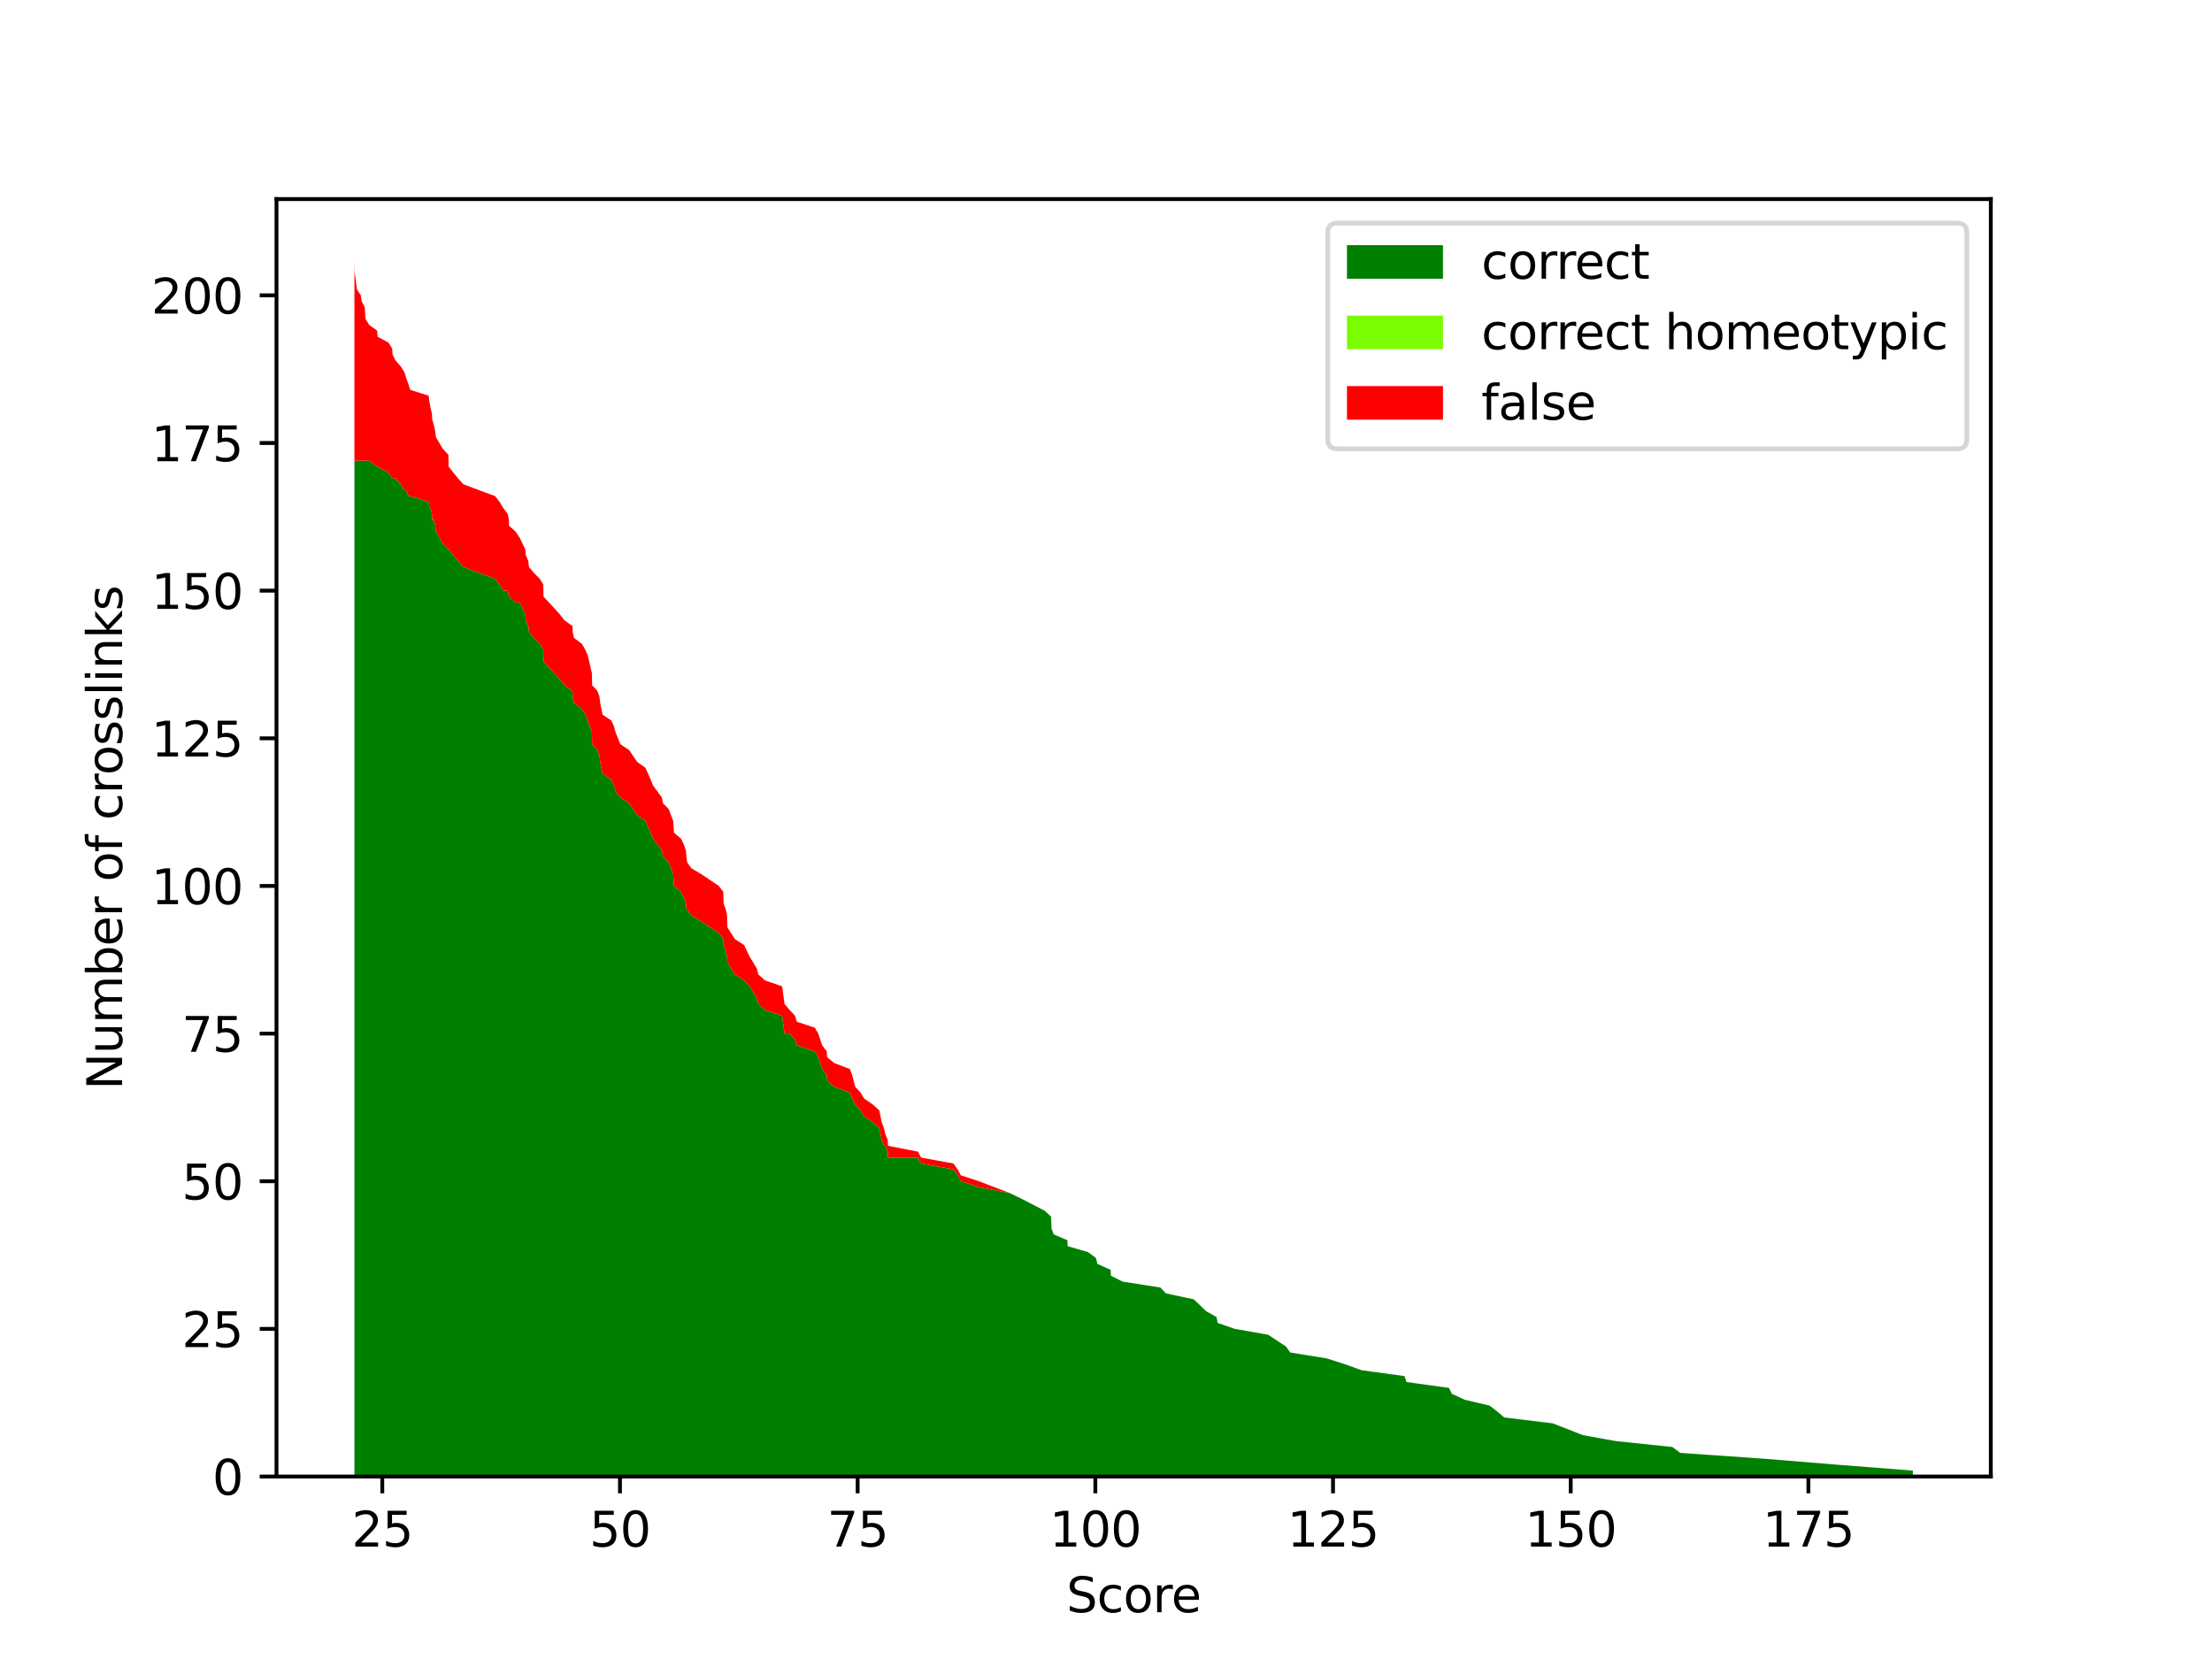 <?xml version="1.0" encoding="utf-8" standalone="no"?>
<!DOCTYPE svg PUBLIC "-//W3C//DTD SVG 1.1//EN"
  "http://www.w3.org/Graphics/SVG/1.1/DTD/svg11.dtd">
<svg xmlns:xlink="http://www.w3.org/1999/xlink" width="460.8pt" height="345.6pt" viewBox="0 0 460.8 345.6" xmlns="http://www.w3.org/2000/svg" version="1.1">
 <defs>
  <style type="text/css">*{stroke-linejoin: round; stroke-linecap: butt}</style>
 </defs>
 <g id="figure_1">
  <g id="patch_1">
   <path d="M 0 345.6 
L 460.8 345.6 
L 460.8 0 
L 0 0 
z
" style="fill: #ffffff"/>
  </g>
  <g id="axes_1">
   <g id="patch_2">
    <path d="M 57.6 307.584 
L 414.72 307.584 
L 414.72 41.472 
L 57.6 41.472 
z
" style="fill: #ffffff"/>
   </g>
   <g id="PolyCollection_1">
    <path d="M 73.833 95.974 
L 73.833 307.584 
L 73.872 307.584 
L 74.367 307.584 
L 75.16 307.584 
L 75.338 307.584 
L 75.972 307.584 
L 76.15 307.584 
L 76.903 307.584 
L 78.586 307.584 
L 78.646 307.584 
L 80.923 307.584 
L 81.696 307.584 
L 81.775 307.584 
L 82.369 307.584 
L 83.458 307.584 
L 84.231 307.584 
L 84.627 307.584 
L 85.063 307.584 
L 85.459 307.584 
L 89.301 307.584 
L 89.459 307.584 
L 89.677 307.584 
L 89.974 307.584 
L 90.034 307.584 
L 90.39 307.584 
L 90.668 307.584 
L 90.806 307.584 
L 92.252 307.584 
L 93.421 307.584 
L 93.46 307.584 
L 94.431 307.584 
L 95.421 307.584 
L 96.55 307.584 
L 103.145 307.584 
L 104.096 307.584 
L 104.829 307.584 
L 105.759 307.584 
L 106.017 307.584 
L 106.037 307.584 
L 107.403 307.584 
L 108.235 307.584 
L 109.424 307.584 
L 109.542 307.584 
L 110.057 307.584 
L 110.196 307.584 
L 111.226 307.584 
L 112.454 307.584 
L 113.187 307.584 
L 113.226 307.584 
L 116.613 307.584 
L 117.544 307.584 
L 119.267 307.584 
L 119.307 307.584 
L 119.564 307.584 
L 121.208 307.584 
L 121.921 307.584 
L 122.456 307.584 
L 123.307 307.584 
L 123.347 307.584 
L 124.456 307.584 
L 124.892 307.584 
L 125.03 307.584 
L 125.526 307.584 
L 127.367 307.584 
L 127.902 307.584 
L 128.239 307.584 
L 129.229 307.584 
L 131.071 307.584 
L 132.735 307.584 
L 134.458 307.584 
L 135.547 307.584 
L 136.042 307.584 
L 137.864 307.584 
L 138.122 307.584 
L 139.31 307.584 
L 140.241 307.584 
L 140.4 307.584 
L 141.885 307.584 
L 142.459 307.584 
L 142.895 307.584 
L 142.994 307.584 
L 143.153 307.584 
L 144.004 307.584 
L 146.084 307.584 
L 149.748 307.584 
L 150.679 307.584 
L 150.738 307.584 
L 151.213 307.584 
L 151.451 307.584 
L 151.53 307.584 
L 153.095 307.584 
L 154.996 307.584 
L 156.185 307.584 
L 157.67 307.584 
L 157.987 307.584 
L 159.373 307.584 
L 162.938 307.584 
L 163.434 307.584 
L 164.503 307.584 
L 165.632 307.584 
L 165.989 307.584 
L 169.732 307.584 
L 170.465 307.584 
L 171.277 307.584 
L 172.227 307.584 
L 172.307 307.584 
L 173.812 307.584 
L 177.04 307.584 
L 177.515 307.584 
L 178.149 307.584 
L 179.278 307.584 
L 180.011 307.584 
L 181.813 307.584 
L 183.18 307.584 
L 183.675 307.584 
L 184.131 307.584 
L 184.428 307.584 
L 184.923 307.584 
L 184.982 307.584 
L 191.261 307.584 
L 191.875 307.584 
L 198.628 307.584 
L 199.5 307.584 
L 200.153 307.584 
L 203.936 307.584 
L 210.333 307.584 
L 212.888 307.584 
L 217.622 307.584 
L 218.969 307.584 
L 219.048 307.584 
L 219.503 307.584 
L 222.375 307.584 
L 222.415 307.584 
L 226.653 307.584 
L 228.317 307.584 
L 228.594 307.584 
L 231.367 307.584 
L 231.426 307.584 
L 233.863 307.584 
L 241.725 307.584 
L 242.894 307.584 
L 248.697 307.584 
L 251.252 307.584 
L 253.431 307.584 
L 253.668 307.584 
L 257.233 307.584 
L 264.185 307.584 
L 267.908 307.584 
L 268.76 307.584 
L 276.385 307.584 
L 280.228 307.584 
L 283.634 307.584 
L 292.606 307.584 
L 292.982 307.584 
L 301.855 307.584 
L 302.45 307.584 
L 305.123 307.584 
L 310.332 307.584 
L 311.897 307.584 
L 313.363 307.584 
L 323.483 307.584 
L 329.762 307.584 
L 336.595 307.584 
L 348.379 307.584 
L 350.023 307.584 
L 367.67 307.584 
L 382.702 307.584 
L 398.487 307.584 
L 398.487 306.354 
L 398.487 306.354 
L 382.702 305.123 
L 367.67 303.893 
L 350.023 302.663 
L 348.379 301.433 
L 336.595 300.202 
L 329.762 298.972 
L 323.483 296.511 
L 313.363 295.281 
L 311.897 294.051 
L 310.332 292.821 
L 305.123 291.59 
L 302.45 290.36 
L 301.855 289.13 
L 292.982 287.899 
L 292.606 286.669 
L 283.634 285.439 
L 280.228 284.208 
L 276.385 282.978 
L 268.76 281.748 
L 267.908 280.518 
L 264.185 278.057 
L 257.233 276.827 
L 253.668 275.596 
L 253.431 274.366 
L 251.252 273.136 
L 248.697 270.675 
L 242.894 269.445 
L 241.725 268.215 
L 233.863 266.984 
L 231.426 265.754 
L 231.367 264.524 
L 228.594 263.294 
L 228.317 262.063 
L 226.653 260.833 
L 222.415 259.603 
L 222.375 258.372 
L 219.503 257.142 
L 219.048 255.912 
L 218.969 253.451 
L 217.622 252.221 
L 212.888 249.76 
L 210.333 248.53 
L 203.936 247.3 
L 200.153 246.069 
L 199.5 244.839 
L 198.628 243.609 
L 191.875 242.379 
L 191.261 241.148 
L 184.982 241.148 
L 184.923 239.918 
L 184.428 238.688 
L 184.131 238.688 
L 183.675 237.457 
L 183.18 234.997 
L 181.813 233.767 
L 180.011 232.536 
L 179.278 231.306 
L 178.149 230.076 
L 177.515 228.845 
L 177.04 227.615 
L 173.812 226.385 
L 172.307 225.154 
L 172.227 223.924 
L 171.277 222.694 
L 170.465 220.233 
L 169.732 219.003 
L 165.989 217.773 
L 165.632 216.542 
L 164.503 215.312 
L 163.434 215.312 
L 162.938 211.621 
L 159.373 210.391 
L 157.987 209.161 
L 157.67 207.93 
L 156.185 205.47 
L 154.996 204.24 
L 153.095 203.009 
L 151.53 200.549 
L 151.451 199.318 
L 151.213 198.088 
L 150.738 196.858 
L 150.679 195.627 
L 149.748 194.397 
L 146.084 191.937 
L 144.004 190.706 
L 143.153 189.476 
L 142.994 189.476 
L 142.895 188.246 
L 142.459 187.015 
L 141.885 185.785 
L 140.4 184.555 
L 140.241 182.094 
L 139.31 179.634 
L 138.122 178.403 
L 137.864 177.173 
L 136.042 174.713 
L 135.547 173.482 
L 134.458 171.022 
L 132.735 169.791 
L 131.071 167.331 
L 129.229 166.101 
L 128.239 164.87 
L 127.902 163.64 
L 127.367 162.41 
L 125.526 161.179 
L 125.03 158.719 
L 124.892 157.488 
L 124.456 156.258 
L 123.347 155.028 
L 123.307 152.567 
L 122.456 150.107 
L 121.921 148.876 
L 121.208 147.646 
L 119.564 146.416 
L 119.307 145.186 
L 119.267 143.955 
L 117.544 142.725 
L 116.613 141.495 
L 113.226 137.804 
L 113.187 135.343 
L 112.454 134.113 
L 111.226 132.883 
L 110.196 131.652 
L 110.057 130.422 
L 109.542 129.192 
L 109.424 127.961 
L 108.235 125.501 
L 107.403 125.501 
L 106.037 124.271 
L 106.017 124.271 
L 105.759 123.04 
L 104.829 123.04 
L 104.096 121.81 
L 103.145 120.58 
L 96.55 118.119 
L 95.421 116.889 
L 94.431 115.659 
L 93.46 114.428 
L 93.421 114.428 
L 92.252 113.198 
L 90.806 110.737 
L 90.668 109.507 
L 90.39 108.277 
L 90.034 108.277 
L 89.974 107.047 
L 89.677 105.816 
L 89.459 105.816 
L 89.301 104.586 
L 85.459 103.356 
L 85.063 103.356 
L 84.627 102.125 
L 84.231 102.125 
L 83.458 100.895 
L 82.369 99.665 
L 81.775 99.665 
L 81.696 99.665 
L 80.923 98.434 
L 78.646 97.204 
L 78.586 97.204 
L 76.903 95.974 
L 76.15 95.974 
L 75.972 95.974 
L 75.338 95.974 
L 75.16 95.974 
L 74.367 95.974 
L 73.872 95.974 
L 73.833 95.974 
z
" clip-path="url(#pdd4f5a0de8)" style="fill: #008000"/>
   </g>
   <g id="PolyCollection_2">
    <path d="M 73.833 95.974 
L 73.833 95.974 
L 73.872 95.974 
L 74.367 95.974 
L 75.16 95.974 
L 75.338 95.974 
L 75.972 95.974 
L 76.15 95.974 
L 76.903 95.974 
L 78.586 97.204 
L 78.646 97.204 
L 80.923 98.434 
L 81.696 99.665 
L 81.775 99.665 
L 82.369 99.665 
L 83.458 100.895 
L 84.231 102.125 
L 84.627 102.125 
L 85.063 103.356 
L 85.459 103.356 
L 89.301 104.586 
L 89.459 105.816 
L 89.677 105.816 
L 89.974 107.047 
L 90.034 108.277 
L 90.39 108.277 
L 90.668 109.507 
L 90.806 110.737 
L 92.252 113.198 
L 93.421 114.428 
L 93.46 114.428 
L 94.431 115.659 
L 95.421 116.889 
L 96.55 118.119 
L 103.145 120.58 
L 104.096 121.81 
L 104.829 123.04 
L 105.759 123.04 
L 106.017 124.271 
L 106.037 124.271 
L 107.403 125.501 
L 108.235 125.501 
L 109.424 127.961 
L 109.542 129.192 
L 110.057 130.422 
L 110.196 131.652 
L 111.226 132.883 
L 112.454 134.113 
L 113.187 135.343 
L 113.226 137.804 
L 116.613 141.495 
L 117.544 142.725 
L 119.267 143.955 
L 119.307 145.186 
L 119.564 146.416 
L 121.208 147.646 
L 121.921 148.876 
L 122.456 150.107 
L 123.307 152.567 
L 123.347 155.028 
L 124.456 156.258 
L 124.892 157.488 
L 125.03 158.719 
L 125.526 161.179 
L 127.367 162.41 
L 127.902 163.64 
L 128.239 164.87 
L 129.229 166.101 
L 131.071 167.331 
L 132.735 169.791 
L 134.458 171.022 
L 135.547 173.482 
L 136.042 174.713 
L 137.864 177.173 
L 138.122 178.403 
L 139.31 179.634 
L 140.241 182.094 
L 140.4 184.555 
L 141.885 185.785 
L 142.459 187.015 
L 142.895 188.246 
L 142.994 189.476 
L 143.153 189.476 
L 144.004 190.706 
L 146.084 191.937 
L 149.748 194.397 
L 150.679 195.627 
L 150.738 196.858 
L 151.213 198.088 
L 151.451 199.318 
L 151.53 200.549 
L 153.095 203.009 
L 154.996 204.24 
L 156.185 205.47 
L 157.67 207.93 
L 157.987 209.161 
L 159.373 210.391 
L 162.938 211.621 
L 163.434 215.312 
L 164.503 215.312 
L 165.632 216.542 
L 165.989 217.773 
L 169.732 219.003 
L 170.465 220.233 
L 171.277 222.694 
L 172.227 223.924 
L 172.307 225.154 
L 173.812 226.385 
L 177.04 227.615 
L 177.515 228.845 
L 178.149 230.076 
L 179.278 231.306 
L 180.011 232.536 
L 181.813 233.767 
L 183.18 234.997 
L 183.675 237.457 
L 184.131 238.688 
L 184.428 238.688 
L 184.923 239.918 
L 184.982 241.148 
L 191.261 241.148 
L 191.875 242.379 
L 198.628 243.609 
L 199.5 244.839 
L 200.153 246.069 
L 203.936 247.3 
L 210.333 248.53 
L 212.888 249.76 
L 217.622 252.221 
L 218.969 253.451 
L 219.048 255.912 
L 219.503 257.142 
L 222.375 258.372 
L 222.415 259.603 
L 226.653 260.833 
L 228.317 262.063 
L 228.594 263.294 
L 231.367 264.524 
L 231.426 265.754 
L 233.863 266.984 
L 241.725 268.215 
L 242.894 269.445 
L 248.697 270.675 
L 251.252 273.136 
L 253.431 274.366 
L 253.668 275.596 
L 257.233 276.827 
L 264.185 278.057 
L 267.908 280.518 
L 268.76 281.748 
L 276.385 282.978 
L 280.228 284.208 
L 283.634 285.439 
L 292.606 286.669 
L 292.982 287.899 
L 301.855 289.13 
L 302.45 290.36 
L 305.123 291.59 
L 310.332 292.821 
L 311.897 294.051 
L 313.363 295.281 
L 323.483 296.511 
L 329.762 298.972 
L 336.595 300.202 
L 348.379 301.433 
L 350.023 302.663 
L 367.67 303.893 
L 382.702 305.123 
L 398.487 306.354 
L 398.487 306.354 
L 398.487 306.354 
L 382.702 305.123 
L 367.67 303.893 
L 350.023 302.663 
L 348.379 301.433 
L 336.595 300.202 
L 329.762 298.972 
L 323.483 296.511 
L 313.363 295.281 
L 311.897 294.051 
L 310.332 292.821 
L 305.123 291.59 
L 302.45 290.36 
L 301.855 289.13 
L 292.982 287.899 
L 292.606 286.669 
L 283.634 285.439 
L 280.228 284.208 
L 276.385 282.978 
L 268.76 281.748 
L 267.908 280.518 
L 264.185 278.057 
L 257.233 276.827 
L 253.668 275.596 
L 253.431 274.366 
L 251.252 273.136 
L 248.697 270.675 
L 242.894 269.445 
L 241.725 268.215 
L 233.863 266.984 
L 231.426 265.754 
L 231.367 264.524 
L 228.594 263.294 
L 228.317 262.063 
L 226.653 260.833 
L 222.415 259.603 
L 222.375 258.372 
L 219.503 257.142 
L 219.048 255.912 
L 218.969 253.451 
L 217.622 252.221 
L 212.888 249.76 
L 210.333 248.53 
L 203.936 247.3 
L 200.153 246.069 
L 199.5 244.839 
L 198.628 243.609 
L 191.875 242.379 
L 191.261 241.148 
L 184.982 241.148 
L 184.923 239.918 
L 184.428 238.688 
L 184.131 238.688 
L 183.675 237.457 
L 183.18 234.997 
L 181.813 233.767 
L 180.011 232.536 
L 179.278 231.306 
L 178.149 230.076 
L 177.515 228.845 
L 177.04 227.615 
L 173.812 226.385 
L 172.307 225.154 
L 172.227 223.924 
L 171.277 222.694 
L 170.465 220.233 
L 169.732 219.003 
L 165.989 217.773 
L 165.632 216.542 
L 164.503 215.312 
L 163.434 215.312 
L 162.938 211.621 
L 159.373 210.391 
L 157.987 209.161 
L 157.67 207.93 
L 156.185 205.47 
L 154.996 204.24 
L 153.095 203.009 
L 151.53 200.549 
L 151.451 199.318 
L 151.213 198.088 
L 150.738 196.858 
L 150.679 195.627 
L 149.748 194.397 
L 146.084 191.937 
L 144.004 190.706 
L 143.153 189.476 
L 142.994 189.476 
L 142.895 188.246 
L 142.459 187.015 
L 141.885 185.785 
L 140.4 184.555 
L 140.241 182.094 
L 139.31 179.634 
L 138.122 178.403 
L 137.864 177.173 
L 136.042 174.713 
L 135.547 173.482 
L 134.458 171.022 
L 132.735 169.791 
L 131.071 167.331 
L 129.229 166.101 
L 128.239 164.87 
L 127.902 163.64 
L 127.367 162.41 
L 125.526 161.179 
L 125.03 158.719 
L 124.892 157.488 
L 124.456 156.258 
L 123.347 155.028 
L 123.307 152.567 
L 122.456 150.107 
L 121.921 148.876 
L 121.208 147.646 
L 119.564 146.416 
L 119.307 145.186 
L 119.267 143.955 
L 117.544 142.725 
L 116.613 141.495 
L 113.226 137.804 
L 113.187 135.343 
L 112.454 134.113 
L 111.226 132.883 
L 110.196 131.652 
L 110.057 130.422 
L 109.542 129.192 
L 109.424 127.961 
L 108.235 125.501 
L 107.403 125.501 
L 106.037 124.271 
L 106.017 124.271 
L 105.759 123.04 
L 104.829 123.04 
L 104.096 121.81 
L 103.145 120.58 
L 96.55 118.119 
L 95.421 116.889 
L 94.431 115.659 
L 93.46 114.428 
L 93.421 114.428 
L 92.252 113.198 
L 90.806 110.737 
L 90.668 109.507 
L 90.39 108.277 
L 90.034 108.277 
L 89.974 107.047 
L 89.677 105.816 
L 89.459 105.816 
L 89.301 104.586 
L 85.459 103.356 
L 85.063 103.356 
L 84.627 102.125 
L 84.231 102.125 
L 83.458 100.895 
L 82.369 99.665 
L 81.775 99.665 
L 81.696 99.665 
L 80.923 98.434 
L 78.646 97.204 
L 78.586 97.204 
L 76.903 95.974 
L 76.15 95.974 
L 75.972 95.974 
L 75.338 95.974 
L 75.16 95.974 
L 74.367 95.974 
L 73.872 95.974 
L 73.833 95.974 
z
" clip-path="url(#pdd4f5a0de8)" style="fill: #7cfc00"/>
   </g>
   <g id="PolyCollection_3">
    <path d="M 73.833 54.144 
L 73.833 95.974 
L 73.872 95.974 
L 74.367 95.974 
L 75.16 95.974 
L 75.338 95.974 
L 75.972 95.974 
L 76.15 95.974 
L 76.903 95.974 
L 78.586 97.204 
L 78.646 97.204 
L 80.923 98.434 
L 81.696 99.665 
L 81.775 99.665 
L 82.369 99.665 
L 83.458 100.895 
L 84.231 102.125 
L 84.627 102.125 
L 85.063 103.356 
L 85.459 103.356 
L 89.301 104.586 
L 89.459 105.816 
L 89.677 105.816 
L 89.974 107.047 
L 90.034 108.277 
L 90.39 108.277 
L 90.668 109.507 
L 90.806 110.737 
L 92.252 113.198 
L 93.421 114.428 
L 93.46 114.428 
L 94.431 115.659 
L 95.421 116.889 
L 96.55 118.119 
L 103.145 120.58 
L 104.096 121.81 
L 104.829 123.04 
L 105.759 123.04 
L 106.017 124.271 
L 106.037 124.271 
L 107.403 125.501 
L 108.235 125.501 
L 109.424 127.961 
L 109.542 129.192 
L 110.057 130.422 
L 110.196 131.652 
L 111.226 132.883 
L 112.454 134.113 
L 113.187 135.343 
L 113.226 137.804 
L 116.613 141.495 
L 117.544 142.725 
L 119.267 143.955 
L 119.307 145.186 
L 119.564 146.416 
L 121.208 147.646 
L 121.921 148.876 
L 122.456 150.107 
L 123.307 152.567 
L 123.347 155.028 
L 124.456 156.258 
L 124.892 157.488 
L 125.03 158.719 
L 125.526 161.179 
L 127.367 162.41 
L 127.902 163.64 
L 128.239 164.87 
L 129.229 166.101 
L 131.071 167.331 
L 132.735 169.791 
L 134.458 171.022 
L 135.547 173.482 
L 136.042 174.713 
L 137.864 177.173 
L 138.122 178.403 
L 139.31 179.634 
L 140.241 182.094 
L 140.4 184.555 
L 141.885 185.785 
L 142.459 187.015 
L 142.895 188.246 
L 142.994 189.476 
L 143.153 189.476 
L 144.004 190.706 
L 146.084 191.937 
L 149.748 194.397 
L 150.679 195.627 
L 150.738 196.858 
L 151.213 198.088 
L 151.451 199.318 
L 151.53 200.549 
L 153.095 203.009 
L 154.996 204.24 
L 156.185 205.47 
L 157.67 207.93 
L 157.987 209.161 
L 159.373 210.391 
L 162.938 211.621 
L 163.434 215.312 
L 164.503 215.312 
L 165.632 216.542 
L 165.989 217.773 
L 169.732 219.003 
L 170.465 220.233 
L 171.277 222.694 
L 172.227 223.924 
L 172.307 225.154 
L 173.812 226.385 
L 177.04 227.615 
L 177.515 228.845 
L 178.149 230.076 
L 179.278 231.306 
L 180.011 232.536 
L 181.813 233.767 
L 183.18 234.997 
L 183.675 237.457 
L 184.131 238.688 
L 184.428 238.688 
L 184.923 239.918 
L 184.982 241.148 
L 191.261 241.148 
L 191.875 242.379 
L 198.628 243.609 
L 199.5 244.839 
L 200.153 246.069 
L 203.936 247.3 
L 210.333 248.53 
L 212.888 249.76 
L 217.622 252.221 
L 218.969 253.451 
L 219.048 255.912 
L 219.503 257.142 
L 222.375 258.372 
L 222.415 259.603 
L 226.653 260.833 
L 228.317 262.063 
L 228.594 263.294 
L 231.367 264.524 
L 231.426 265.754 
L 233.863 266.984 
L 241.725 268.215 
L 242.894 269.445 
L 248.697 270.675 
L 251.252 273.136 
L 253.431 274.366 
L 253.668 275.596 
L 257.233 276.827 
L 264.185 278.057 
L 267.908 280.518 
L 268.76 281.748 
L 276.385 282.978 
L 280.228 284.208 
L 283.634 285.439 
L 292.606 286.669 
L 292.982 287.899 
L 301.855 289.13 
L 302.45 290.36 
L 305.123 291.59 
L 310.332 292.821 
L 311.897 294.051 
L 313.363 295.281 
L 323.483 296.511 
L 329.762 298.972 
L 336.595 300.202 
L 348.379 301.433 
L 350.023 302.663 
L 367.67 303.893 
L 382.702 305.123 
L 398.487 306.354 
L 398.487 306.354 
L 398.487 306.354 
L 382.702 305.123 
L 367.67 303.893 
L 350.023 302.663 
L 348.379 301.433 
L 336.595 300.202 
L 329.762 298.972 
L 323.483 296.511 
L 313.363 295.281 
L 311.897 294.051 
L 310.332 292.821 
L 305.123 291.59 
L 302.45 290.36 
L 301.855 289.13 
L 292.982 287.899 
L 292.606 286.669 
L 283.634 285.439 
L 280.228 284.208 
L 276.385 282.978 
L 268.76 281.748 
L 267.908 280.518 
L 264.185 278.057 
L 257.233 276.827 
L 253.668 275.596 
L 253.431 274.366 
L 251.252 273.136 
L 248.697 270.675 
L 242.894 269.445 
L 241.725 268.215 
L 233.863 266.984 
L 231.426 265.754 
L 231.367 264.524 
L 228.594 263.294 
L 228.317 262.063 
L 226.653 260.833 
L 222.415 259.603 
L 222.375 258.372 
L 219.503 257.142 
L 219.048 255.912 
L 218.969 253.451 
L 217.622 252.221 
L 212.888 249.76 
L 210.333 248.53 
L 203.936 246.069 
L 200.153 244.839 
L 199.5 243.609 
L 198.628 242.379 
L 191.875 241.148 
L 191.261 239.918 
L 184.982 238.688 
L 184.923 237.457 
L 184.428 236.227 
L 184.131 234.997 
L 183.675 233.767 
L 183.18 231.306 
L 181.813 230.076 
L 180.011 228.845 
L 179.278 227.615 
L 178.149 226.385 
L 177.515 223.924 
L 177.04 222.694 
L 173.812 221.464 
L 172.307 220.233 
L 172.227 219.003 
L 171.277 217.773 
L 170.465 215.312 
L 169.732 214.082 
L 165.989 212.852 
L 165.632 211.621 
L 164.503 210.391 
L 163.434 209.161 
L 162.938 205.47 
L 159.373 204.24 
L 157.987 203.009 
L 157.67 201.779 
L 156.185 199.318 
L 154.996 196.858 
L 153.095 195.627 
L 151.53 193.167 
L 151.451 190.706 
L 151.213 189.476 
L 150.738 188.246 
L 150.679 185.785 
L 149.748 184.555 
L 146.084 182.094 
L 144.004 180.864 
L 143.153 179.634 
L 142.994 178.403 
L 142.895 177.173 
L 142.459 175.943 
L 141.885 174.713 
L 140.4 173.482 
L 140.241 171.022 
L 139.31 168.561 
L 138.122 167.331 
L 137.864 166.101 
L 136.042 163.64 
L 135.547 162.41 
L 134.458 159.949 
L 132.735 158.719 
L 131.071 156.258 
L 129.229 155.028 
L 128.239 152.567 
L 127.902 151.337 
L 127.367 150.107 
L 125.526 148.876 
L 125.03 146.416 
L 124.892 145.186 
L 124.456 143.955 
L 123.347 142.725 
L 123.307 140.264 
L 122.456 136.574 
L 121.921 135.343 
L 121.208 134.113 
L 119.564 132.883 
L 119.307 131.652 
L 119.267 130.422 
L 117.544 129.192 
L 116.613 127.961 
L 113.226 124.271 
L 113.187 121.81 
L 112.454 120.58 
L 111.226 119.349 
L 110.196 118.119 
L 110.057 116.889 
L 109.542 115.659 
L 109.424 114.428 
L 108.235 111.968 
L 107.403 110.737 
L 106.037 109.507 
L 106.017 108.277 
L 105.759 107.047 
L 104.829 105.816 
L 104.096 104.586 
L 103.145 103.356 
L 96.55 100.895 
L 95.421 99.665 
L 94.431 98.434 
L 93.46 97.204 
L 93.421 94.744 
L 92.252 93.513 
L 90.806 91.053 
L 90.668 89.822 
L 90.39 88.592 
L 90.034 87.362 
L 89.974 86.132 
L 89.677 84.901 
L 89.459 83.671 
L 89.301 82.441 
L 85.459 81.21 
L 85.063 79.98 
L 84.627 78.75 
L 84.231 77.52 
L 83.458 76.289 
L 82.369 75.059 
L 81.775 73.829 
L 81.696 72.598 
L 80.923 71.368 
L 78.646 70.138 
L 78.586 68.907 
L 76.903 67.677 
L 76.15 66.447 
L 75.972 63.986 
L 75.338 62.756 
L 75.16 61.526 
L 74.367 60.295 
L 73.872 56.605 
L 73.833 54.144 
z
" clip-path="url(#pdd4f5a0de8)" style="fill: #ff0000"/>
   </g>
   <g id="matplotlib.axis_1">
    <g id="xtick_1">
     <g id="line2d_1">
      <defs>
       <path id="m1a44ab9ea8" d="M 0 0 
L 0 3.5 
" style="stroke: #000000; stroke-width: 0.8"/>
      </defs>
      <g>
       <use xlink:href="#m1a44ab9ea8" x="79.636" y="307.584" style="stroke: #000000; stroke-width: 0.8"/>
      </g>
     </g>
     <g id="text_1">
      <!-- 25 -->
      <g transform="translate(73.273 322.182) scale(0.1 -0.1)">
       <defs>
        <path id="DejaVuSans-32" d="M 1228 531 
L 3431 531 
L 3431 0 
L 469 0 
L 469 531 
Q 828 903 1448 1529 
Q 2069 2156 2228 2338 
Q 2531 2678 2651 2914 
Q 2772 3150 2772 3378 
Q 2772 3750 2511 3984 
Q 2250 4219 1831 4219 
Q 1534 4219 1204 4116 
Q 875 4013 500 3803 
L 500 4441 
Q 881 4594 1212 4672 
Q 1544 4750 1819 4750 
Q 2544 4750 2975 4387 
Q 3406 4025 3406 3419 
Q 3406 3131 3298 2873 
Q 3191 2616 2906 2266 
Q 2828 2175 2409 1742 
Q 1991 1309 1228 531 
z
" transform="scale(0.016)"/>
        <path id="DejaVuSans-35" d="M 691 4666 
L 3169 4666 
L 3169 4134 
L 1269 4134 
L 1269 2991 
Q 1406 3038 1543 3061 
Q 1681 3084 1819 3084 
Q 2600 3084 3056 2656 
Q 3513 2228 3513 1497 
Q 3513 744 3044 326 
Q 2575 -91 1722 -91 
Q 1428 -91 1123 -41 
Q 819 9 494 109 
L 494 744 
Q 775 591 1075 516 
Q 1375 441 1709 441 
Q 2250 441 2565 725 
Q 2881 1009 2881 1497 
Q 2881 1984 2565 2268 
Q 2250 2553 1709 2553 
Q 1456 2553 1204 2497 
Q 953 2441 691 2322 
L 691 4666 
z
" transform="scale(0.016)"/>
       </defs>
       <use xlink:href="#DejaVuSans-32"/>
       <use xlink:href="#DejaVuSans-35" x="63.623"/>
      </g>
     </g>
    </g>
    <g id="xtick_2">
     <g id="line2d_2">
      <g>
       <use xlink:href="#m1a44ab9ea8" x="129.15" y="307.584" style="stroke: #000000; stroke-width: 0.8"/>
      </g>
     </g>
     <g id="text_2">
      <!-- 50 -->
      <g transform="translate(122.787 322.182) scale(0.1 -0.1)">
       <defs>
        <path id="DejaVuSans-30" d="M 2034 4250 
Q 1547 4250 1301 3770 
Q 1056 3291 1056 2328 
Q 1056 1369 1301 889 
Q 1547 409 2034 409 
Q 2525 409 2770 889 
Q 3016 1369 3016 2328 
Q 3016 3291 2770 3770 
Q 2525 4250 2034 4250 
z
M 2034 4750 
Q 2819 4750 3233 4129 
Q 3647 3509 3647 2328 
Q 3647 1150 3233 529 
Q 2819 -91 2034 -91 
Q 1250 -91 836 529 
Q 422 1150 422 2328 
Q 422 3509 836 4129 
Q 1250 4750 2034 4750 
z
" transform="scale(0.016)"/>
       </defs>
       <use xlink:href="#DejaVuSans-35"/>
       <use xlink:href="#DejaVuSans-30" x="63.623"/>
      </g>
     </g>
    </g>
    <g id="xtick_3">
     <g id="line2d_3">
      <g>
       <use xlink:href="#m1a44ab9ea8" x="178.664" y="307.584" style="stroke: #000000; stroke-width: 0.8"/>
      </g>
     </g>
     <g id="text_3">
      <!-- 75 -->
      <g transform="translate(172.302 322.182) scale(0.1 -0.1)">
       <defs>
        <path id="DejaVuSans-37" d="M 525 4666 
L 3525 4666 
L 3525 4397 
L 1831 0 
L 1172 0 
L 2766 4134 
L 525 4134 
L 525 4666 
z
" transform="scale(0.016)"/>
       </defs>
       <use xlink:href="#DejaVuSans-37"/>
       <use xlink:href="#DejaVuSans-35" x="63.623"/>
      </g>
     </g>
    </g>
    <g id="xtick_4">
     <g id="line2d_4">
      <g>
       <use xlink:href="#m1a44ab9ea8" x="228.178" y="307.584" style="stroke: #000000; stroke-width: 0.8"/>
      </g>
     </g>
     <g id="text_4">
      <!-- 100 -->
      <g transform="translate(218.635 322.182) scale(0.1 -0.1)">
       <defs>
        <path id="DejaVuSans-31" d="M 794 531 
L 1825 531 
L 1825 4091 
L 703 3866 
L 703 4441 
L 1819 4666 
L 2450 4666 
L 2450 531 
L 3481 531 
L 3481 0 
L 794 0 
L 794 531 
z
" transform="scale(0.016)"/>
       </defs>
       <use xlink:href="#DejaVuSans-31"/>
       <use xlink:href="#DejaVuSans-30" x="63.623"/>
       <use xlink:href="#DejaVuSans-30" x="127.246"/>
      </g>
     </g>
    </g>
    <g id="xtick_5">
     <g id="line2d_5">
      <g>
       <use xlink:href="#m1a44ab9ea8" x="277.692" y="307.584" style="stroke: #000000; stroke-width: 0.8"/>
      </g>
     </g>
     <g id="text_5">
      <!-- 125 -->
      <g transform="translate(268.149 322.182) scale(0.1 -0.1)">
       <use xlink:href="#DejaVuSans-31"/>
       <use xlink:href="#DejaVuSans-32" x="63.623"/>
       <use xlink:href="#DejaVuSans-35" x="127.246"/>
      </g>
     </g>
    </g>
    <g id="xtick_6">
     <g id="line2d_6">
      <g>
       <use xlink:href="#m1a44ab9ea8" x="327.207" y="307.584" style="stroke: #000000; stroke-width: 0.8"/>
      </g>
     </g>
     <g id="text_6">
      <!-- 150 -->
      <g transform="translate(317.663 322.182) scale(0.1 -0.1)">
       <use xlink:href="#DejaVuSans-31"/>
       <use xlink:href="#DejaVuSans-35" x="63.623"/>
       <use xlink:href="#DejaVuSans-30" x="127.246"/>
      </g>
     </g>
    </g>
    <g id="xtick_7">
     <g id="line2d_7">
      <g>
       <use xlink:href="#m1a44ab9ea8" x="376.721" y="307.584" style="stroke: #000000; stroke-width: 0.8"/>
      </g>
     </g>
     <g id="text_7">
      <!-- 175 -->
      <g transform="translate(367.177 322.182) scale(0.1 -0.1)">
       <use xlink:href="#DejaVuSans-31"/>
       <use xlink:href="#DejaVuSans-37" x="63.623"/>
       <use xlink:href="#DejaVuSans-35" x="127.246"/>
      </g>
     </g>
    </g>
    <g id="text_8">
     <!-- Score -->
     <g transform="translate(222.158 335.861) scale(0.1 -0.1)">
      <defs>
       <path id="DejaVuSans-53" d="M 3425 4513 
L 3425 3897 
Q 3066 4069 2747 4153 
Q 2428 4238 2131 4238 
Q 1616 4238 1336 4038 
Q 1056 3838 1056 3469 
Q 1056 3159 1242 3001 
Q 1428 2844 1947 2747 
L 2328 2669 
Q 3034 2534 3370 2195 
Q 3706 1856 3706 1288 
Q 3706 609 3251 259 
Q 2797 -91 1919 -91 
Q 1588 -91 1214 -16 
Q 841 59 441 206 
L 441 856 
Q 825 641 1194 531 
Q 1563 422 1919 422 
Q 2459 422 2753 634 
Q 3047 847 3047 1241 
Q 3047 1584 2836 1778 
Q 2625 1972 2144 2069 
L 1759 2144 
Q 1053 2284 737 2584 
Q 422 2884 422 3419 
Q 422 4038 858 4394 
Q 1294 4750 2059 4750 
Q 2388 4750 2728 4690 
Q 3069 4631 3425 4513 
z
" transform="scale(0.016)"/>
       <path id="DejaVuSans-63" d="M 3122 3366 
L 3122 2828 
Q 2878 2963 2633 3030 
Q 2388 3097 2138 3097 
Q 1578 3097 1268 2742 
Q 959 2388 959 1747 
Q 959 1106 1268 751 
Q 1578 397 2138 397 
Q 2388 397 2633 464 
Q 2878 531 3122 666 
L 3122 134 
Q 2881 22 2623 -34 
Q 2366 -91 2075 -91 
Q 1284 -91 818 406 
Q 353 903 353 1747 
Q 353 2603 823 3093 
Q 1294 3584 2113 3584 
Q 2378 3584 2631 3529 
Q 2884 3475 3122 3366 
z
" transform="scale(0.016)"/>
       <path id="DejaVuSans-6f" d="M 1959 3097 
Q 1497 3097 1228 2736 
Q 959 2375 959 1747 
Q 959 1119 1226 758 
Q 1494 397 1959 397 
Q 2419 397 2687 759 
Q 2956 1122 2956 1747 
Q 2956 2369 2687 2733 
Q 2419 3097 1959 3097 
z
M 1959 3584 
Q 2709 3584 3137 3096 
Q 3566 2609 3566 1747 
Q 3566 888 3137 398 
Q 2709 -91 1959 -91 
Q 1206 -91 779 398 
Q 353 888 353 1747 
Q 353 2609 779 3096 
Q 1206 3584 1959 3584 
z
" transform="scale(0.016)"/>
       <path id="DejaVuSans-72" d="M 2631 2963 
Q 2534 3019 2420 3045 
Q 2306 3072 2169 3072 
Q 1681 3072 1420 2755 
Q 1159 2438 1159 1844 
L 1159 0 
L 581 0 
L 581 3500 
L 1159 3500 
L 1159 2956 
Q 1341 3275 1631 3429 
Q 1922 3584 2338 3584 
Q 2397 3584 2469 3576 
Q 2541 3569 2628 3553 
L 2631 2963 
z
" transform="scale(0.016)"/>
       <path id="DejaVuSans-65" d="M 3597 1894 
L 3597 1613 
L 953 1613 
Q 991 1019 1311 708 
Q 1631 397 2203 397 
Q 2534 397 2845 478 
Q 3156 559 3463 722 
L 3463 178 
Q 3153 47 2828 -22 
Q 2503 -91 2169 -91 
Q 1331 -91 842 396 
Q 353 884 353 1716 
Q 353 2575 817 3079 
Q 1281 3584 2069 3584 
Q 2775 3584 3186 3129 
Q 3597 2675 3597 1894 
z
M 3022 2063 
Q 3016 2534 2758 2815 
Q 2500 3097 2075 3097 
Q 1594 3097 1305 2825 
Q 1016 2553 972 2059 
L 3022 2063 
z
" transform="scale(0.016)"/>
      </defs>
      <use xlink:href="#DejaVuSans-53"/>
      <use xlink:href="#DejaVuSans-63" x="63.477"/>
      <use xlink:href="#DejaVuSans-6f" x="118.457"/>
      <use xlink:href="#DejaVuSans-72" x="179.639"/>
      <use xlink:href="#DejaVuSans-65" x="218.502"/>
     </g>
    </g>
   </g>
   <g id="matplotlib.axis_2">
    <g id="ytick_1">
     <g id="line2d_8">
      <defs>
       <path id="maa86dc9103" d="M 0 0 
L -3.5 0 
" style="stroke: #000000; stroke-width: 0.8"/>
      </defs>
      <g>
       <use xlink:href="#maa86dc9103" x="57.6" y="307.584" style="stroke: #000000; stroke-width: 0.8"/>
      </g>
     </g>
     <g id="text_9">
      <!-- 0 -->
      <g transform="translate(44.237 311.383) scale(0.1 -0.1)">
       <use xlink:href="#DejaVuSans-30"/>
      </g>
     </g>
    </g>
    <g id="ytick_2">
     <g id="line2d_9">
      <g>
       <use xlink:href="#maa86dc9103" x="57.6" y="276.827" style="stroke: #000000; stroke-width: 0.8"/>
      </g>
     </g>
     <g id="text_10">
      <!-- 25 -->
      <g transform="translate(37.875 280.626) scale(0.1 -0.1)">
       <use xlink:href="#DejaVuSans-32"/>
       <use xlink:href="#DejaVuSans-35" x="63.623"/>
      </g>
     </g>
    </g>
    <g id="ytick_3">
     <g id="line2d_10">
      <g>
       <use xlink:href="#maa86dc9103" x="57.6" y="246.069" style="stroke: #000000; stroke-width: 0.8"/>
      </g>
     </g>
     <g id="text_11">
      <!-- 50 -->
      <g transform="translate(37.875 249.869) scale(0.1 -0.1)">
       <use xlink:href="#DejaVuSans-35"/>
       <use xlink:href="#DejaVuSans-30" x="63.623"/>
      </g>
     </g>
    </g>
    <g id="ytick_4">
     <g id="line2d_11">
      <g>
       <use xlink:href="#maa86dc9103" x="57.6" y="215.312" style="stroke: #000000; stroke-width: 0.8"/>
      </g>
     </g>
     <g id="text_12">
      <!-- 75 -->
      <g transform="translate(37.875 219.111) scale(0.1 -0.1)">
       <use xlink:href="#DejaVuSans-37"/>
       <use xlink:href="#DejaVuSans-35" x="63.623"/>
      </g>
     </g>
    </g>
    <g id="ytick_5">
     <g id="line2d_12">
      <g>
       <use xlink:href="#maa86dc9103" x="57.6" y="184.555" style="stroke: #000000; stroke-width: 0.8"/>
      </g>
     </g>
     <g id="text_13">
      <!-- 100 -->
      <g transform="translate(31.512 188.354) scale(0.1 -0.1)">
       <use xlink:href="#DejaVuSans-31"/>
       <use xlink:href="#DejaVuSans-30" x="63.623"/>
       <use xlink:href="#DejaVuSans-30" x="127.246"/>
      </g>
     </g>
    </g>
    <g id="ytick_6">
     <g id="line2d_13">
      <g>
       <use xlink:href="#maa86dc9103" x="57.6" y="153.798" style="stroke: #000000; stroke-width: 0.8"/>
      </g>
     </g>
     <g id="text_14">
      <!-- 125 -->
      <g transform="translate(31.512 157.597) scale(0.1 -0.1)">
       <use xlink:href="#DejaVuSans-31"/>
       <use xlink:href="#DejaVuSans-32" x="63.623"/>
       <use xlink:href="#DejaVuSans-35" x="127.246"/>
      </g>
     </g>
    </g>
    <g id="ytick_7">
     <g id="line2d_14">
      <g>
       <use xlink:href="#maa86dc9103" x="57.6" y="123.04" style="stroke: #000000; stroke-width: 0.8"/>
      </g>
     </g>
     <g id="text_15">
      <!-- 150 -->
      <g transform="translate(31.512 126.84) scale(0.1 -0.1)">
       <use xlink:href="#DejaVuSans-31"/>
       <use xlink:href="#DejaVuSans-35" x="63.623"/>
       <use xlink:href="#DejaVuSans-30" x="127.246"/>
      </g>
     </g>
    </g>
    <g id="ytick_8">
     <g id="line2d_15">
      <g>
       <use xlink:href="#maa86dc9103" x="57.6" y="92.283" style="stroke: #000000; stroke-width: 0.8"/>
      </g>
     </g>
     <g id="text_16">
      <!-- 175 -->
      <g transform="translate(31.512 96.082) scale(0.1 -0.1)">
       <use xlink:href="#DejaVuSans-31"/>
       <use xlink:href="#DejaVuSans-37" x="63.623"/>
       <use xlink:href="#DejaVuSans-35" x="127.246"/>
      </g>
     </g>
    </g>
    <g id="ytick_9">
     <g id="line2d_16">
      <g>
       <use xlink:href="#maa86dc9103" x="57.6" y="61.526" style="stroke: #000000; stroke-width: 0.8"/>
      </g>
     </g>
     <g id="text_17">
      <!-- 200 -->
      <g transform="translate(31.512 65.325) scale(0.1 -0.1)">
       <use xlink:href="#DejaVuSans-32"/>
       <use xlink:href="#DejaVuSans-30" x="63.623"/>
       <use xlink:href="#DejaVuSans-30" x="127.246"/>
      </g>
     </g>
    </g>
    <g id="text_18">
     <!-- Number of crosslinks -->
     <g transform="translate(25.433 227.019) rotate(-90) scale(0.1 -0.1)">
      <defs>
       <path id="DejaVuSans-4e" d="M 628 4666 
L 1478 4666 
L 3547 763 
L 3547 4666 
L 4159 4666 
L 4159 0 
L 3309 0 
L 1241 3903 
L 1241 0 
L 628 0 
L 628 4666 
z
" transform="scale(0.016)"/>
       <path id="DejaVuSans-75" d="M 544 1381 
L 544 3500 
L 1119 3500 
L 1119 1403 
Q 1119 906 1312 657 
Q 1506 409 1894 409 
Q 2359 409 2629 706 
Q 2900 1003 2900 1516 
L 2900 3500 
L 3475 3500 
L 3475 0 
L 2900 0 
L 2900 538 
Q 2691 219 2414 64 
Q 2138 -91 1772 -91 
Q 1169 -91 856 284 
Q 544 659 544 1381 
z
M 1991 3584 
L 1991 3584 
z
" transform="scale(0.016)"/>
       <path id="DejaVuSans-6d" d="M 3328 2828 
Q 3544 3216 3844 3400 
Q 4144 3584 4550 3584 
Q 5097 3584 5394 3201 
Q 5691 2819 5691 2113 
L 5691 0 
L 5113 0 
L 5113 2094 
Q 5113 2597 4934 2840 
Q 4756 3084 4391 3084 
Q 3944 3084 3684 2787 
Q 3425 2491 3425 1978 
L 3425 0 
L 2847 0 
L 2847 2094 
Q 2847 2600 2669 2842 
Q 2491 3084 2119 3084 
Q 1678 3084 1418 2786 
Q 1159 2488 1159 1978 
L 1159 0 
L 581 0 
L 581 3500 
L 1159 3500 
L 1159 2956 
Q 1356 3278 1631 3431 
Q 1906 3584 2284 3584 
Q 2666 3584 2933 3390 
Q 3200 3197 3328 2828 
z
" transform="scale(0.016)"/>
       <path id="DejaVuSans-62" d="M 3116 1747 
Q 3116 2381 2855 2742 
Q 2594 3103 2138 3103 
Q 1681 3103 1420 2742 
Q 1159 2381 1159 1747 
Q 1159 1113 1420 752 
Q 1681 391 2138 391 
Q 2594 391 2855 752 
Q 3116 1113 3116 1747 
z
M 1159 2969 
Q 1341 3281 1617 3432 
Q 1894 3584 2278 3584 
Q 2916 3584 3314 3078 
Q 3713 2572 3713 1747 
Q 3713 922 3314 415 
Q 2916 -91 2278 -91 
Q 1894 -91 1617 61 
Q 1341 213 1159 525 
L 1159 0 
L 581 0 
L 581 4863 
L 1159 4863 
L 1159 2969 
z
" transform="scale(0.016)"/>
       <path id="DejaVuSans-20" transform="scale(0.016)"/>
       <path id="DejaVuSans-66" d="M 2375 4863 
L 2375 4384 
L 1825 4384 
Q 1516 4384 1395 4259 
Q 1275 4134 1275 3809 
L 1275 3500 
L 2222 3500 
L 2222 3053 
L 1275 3053 
L 1275 0 
L 697 0 
L 697 3053 
L 147 3053 
L 147 3500 
L 697 3500 
L 697 3744 
Q 697 4328 969 4595 
Q 1241 4863 1831 4863 
L 2375 4863 
z
" transform="scale(0.016)"/>
       <path id="DejaVuSans-73" d="M 2834 3397 
L 2834 2853 
Q 2591 2978 2328 3040 
Q 2066 3103 1784 3103 
Q 1356 3103 1142 2972 
Q 928 2841 928 2578 
Q 928 2378 1081 2264 
Q 1234 2150 1697 2047 
L 1894 2003 
Q 2506 1872 2764 1633 
Q 3022 1394 3022 966 
Q 3022 478 2636 193 
Q 2250 -91 1575 -91 
Q 1294 -91 989 -36 
Q 684 19 347 128 
L 347 722 
Q 666 556 975 473 
Q 1284 391 1588 391 
Q 1994 391 2212 530 
Q 2431 669 2431 922 
Q 2431 1156 2273 1281 
Q 2116 1406 1581 1522 
L 1381 1569 
Q 847 1681 609 1914 
Q 372 2147 372 2553 
Q 372 3047 722 3315 
Q 1072 3584 1716 3584 
Q 2034 3584 2315 3537 
Q 2597 3491 2834 3397 
z
" transform="scale(0.016)"/>
       <path id="DejaVuSans-6c" d="M 603 4863 
L 1178 4863 
L 1178 0 
L 603 0 
L 603 4863 
z
" transform="scale(0.016)"/>
       <path id="DejaVuSans-69" d="M 603 3500 
L 1178 3500 
L 1178 0 
L 603 0 
L 603 3500 
z
M 603 4863 
L 1178 4863 
L 1178 4134 
L 603 4134 
L 603 4863 
z
" transform="scale(0.016)"/>
       <path id="DejaVuSans-6e" d="M 3513 2113 
L 3513 0 
L 2938 0 
L 2938 2094 
Q 2938 2591 2744 2837 
Q 2550 3084 2163 3084 
Q 1697 3084 1428 2787 
Q 1159 2491 1159 1978 
L 1159 0 
L 581 0 
L 581 3500 
L 1159 3500 
L 1159 2956 
Q 1366 3272 1645 3428 
Q 1925 3584 2291 3584 
Q 2894 3584 3203 3211 
Q 3513 2838 3513 2113 
z
" transform="scale(0.016)"/>
       <path id="DejaVuSans-6b" d="M 581 4863 
L 1159 4863 
L 1159 1991 
L 2875 3500 
L 3609 3500 
L 1753 1863 
L 3688 0 
L 2938 0 
L 1159 1709 
L 1159 0 
L 581 0 
L 581 4863 
z
" transform="scale(0.016)"/>
      </defs>
      <use xlink:href="#DejaVuSans-4e"/>
      <use xlink:href="#DejaVuSans-75" x="74.805"/>
      <use xlink:href="#DejaVuSans-6d" x="138.184"/>
      <use xlink:href="#DejaVuSans-62" x="235.596"/>
      <use xlink:href="#DejaVuSans-65" x="299.072"/>
      <use xlink:href="#DejaVuSans-72" x="360.596"/>
      <use xlink:href="#DejaVuSans-20" x="401.709"/>
      <use xlink:href="#DejaVuSans-6f" x="433.496"/>
      <use xlink:href="#DejaVuSans-66" x="494.678"/>
      <use xlink:href="#DejaVuSans-20" x="529.883"/>
      <use xlink:href="#DejaVuSans-63" x="561.67"/>
      <use xlink:href="#DejaVuSans-72" x="616.65"/>
      <use xlink:href="#DejaVuSans-6f" x="655.514"/>
      <use xlink:href="#DejaVuSans-73" x="716.695"/>
      <use xlink:href="#DejaVuSans-73" x="768.795"/>
      <use xlink:href="#DejaVuSans-6c" x="820.895"/>
      <use xlink:href="#DejaVuSans-69" x="848.678"/>
      <use xlink:href="#DejaVuSans-6e" x="876.461"/>
      <use xlink:href="#DejaVuSans-6b" x="939.84"/>
      <use xlink:href="#DejaVuSans-73" x="997.75"/>
     </g>
    </g>
   </g>
   <g id="patch_3">
    <path d="M 57.6 307.584 
L 57.6 41.472 
" style="fill: none; stroke: #000000; stroke-width: 0.8; stroke-linejoin: miter; stroke-linecap: square"/>
   </g>
   <g id="patch_4">
    <path d="M 414.72 307.584 
L 414.72 41.472 
" style="fill: none; stroke: #000000; stroke-width: 0.8; stroke-linejoin: miter; stroke-linecap: square"/>
   </g>
   <g id="patch_5">
    <path d="M 57.6 307.584 
L 414.72 307.584 
" style="fill: none; stroke: #000000; stroke-width: 0.8; stroke-linejoin: miter; stroke-linecap: square"/>
   </g>
   <g id="patch_6">
    <path d="M 57.6 41.472 
L 414.72 41.472 
" style="fill: none; stroke: #000000; stroke-width: 0.8; stroke-linejoin: miter; stroke-linecap: square"/>
   </g>
   <g id="legend_1">
    <g id="patch_7">
     <path d="M 278.598 93.506 
L 407.72 93.506 
Q 409.72 93.506 409.72 91.506 
L 409.72 48.472 
Q 409.72 46.472 407.72 46.472 
L 278.598 46.472 
Q 276.598 46.472 276.598 48.472 
L 276.598 91.506 
Q 276.598 93.506 278.598 93.506 
z
" style="fill: #ffffff; opacity: 0.8; stroke: #cccccc; stroke-linejoin: miter"/>
    </g>
    <g id="patch_8">
     <path d="M 280.598 58.07 
L 300.598 58.07 
L 300.598 51.07 
L 280.598 51.07 
z
" style="fill: #008000"/>
    </g>
    <g id="text_19">
     <!-- correct -->
     <g transform="translate(308.598 58.07) scale(0.1 -0.1)">
      <defs>
       <path id="DejaVuSans-74" d="M 1172 4494 
L 1172 3500 
L 2356 3500 
L 2356 3053 
L 1172 3053 
L 1172 1153 
Q 1172 725 1289 603 
Q 1406 481 1766 481 
L 2356 481 
L 2356 0 
L 1766 0 
Q 1100 0 847 248 
Q 594 497 594 1153 
L 594 3053 
L 172 3053 
L 172 3500 
L 594 3500 
L 594 4494 
L 1172 4494 
z
" transform="scale(0.016)"/>
      </defs>
      <use xlink:href="#DejaVuSans-63"/>
      <use xlink:href="#DejaVuSans-6f" x="54.98"/>
      <use xlink:href="#DejaVuSans-72" x="116.162"/>
      <use xlink:href="#DejaVuSans-72" x="155.525"/>
      <use xlink:href="#DejaVuSans-65" x="194.389"/>
      <use xlink:href="#DejaVuSans-63" x="255.912"/>
      <use xlink:href="#DejaVuSans-74" x="310.893"/>
     </g>
    </g>
    <g id="patch_9">
     <path d="M 280.598 72.749 
L 300.598 72.749 
L 300.598 65.749 
L 280.598 65.749 
z
" style="fill: #7cfc00"/>
    </g>
    <g id="text_20">
     <!-- correct homeotypic -->
     <g transform="translate(308.598 72.749) scale(0.1 -0.1)">
      <defs>
       <path id="DejaVuSans-68" d="M 3513 2113 
L 3513 0 
L 2938 0 
L 2938 2094 
Q 2938 2591 2744 2837 
Q 2550 3084 2163 3084 
Q 1697 3084 1428 2787 
Q 1159 2491 1159 1978 
L 1159 0 
L 581 0 
L 581 4863 
L 1159 4863 
L 1159 2956 
Q 1366 3272 1645 3428 
Q 1925 3584 2291 3584 
Q 2894 3584 3203 3211 
Q 3513 2838 3513 2113 
z
" transform="scale(0.016)"/>
       <path id="DejaVuSans-79" d="M 2059 -325 
Q 1816 -950 1584 -1140 
Q 1353 -1331 966 -1331 
L 506 -1331 
L 506 -850 
L 844 -850 
Q 1081 -850 1212 -737 
Q 1344 -625 1503 -206 
L 1606 56 
L 191 3500 
L 800 3500 
L 1894 763 
L 2988 3500 
L 3597 3500 
L 2059 -325 
z
" transform="scale(0.016)"/>
       <path id="DejaVuSans-70" d="M 1159 525 
L 1159 -1331 
L 581 -1331 
L 581 3500 
L 1159 3500 
L 1159 2969 
Q 1341 3281 1617 3432 
Q 1894 3584 2278 3584 
Q 2916 3584 3314 3078 
Q 3713 2572 3713 1747 
Q 3713 922 3314 415 
Q 2916 -91 2278 -91 
Q 1894 -91 1617 61 
Q 1341 213 1159 525 
z
M 3116 1747 
Q 3116 2381 2855 2742 
Q 2594 3103 2138 3103 
Q 1681 3103 1420 2742 
Q 1159 2381 1159 1747 
Q 1159 1113 1420 752 
Q 1681 391 2138 391 
Q 2594 391 2855 752 
Q 3116 1113 3116 1747 
z
" transform="scale(0.016)"/>
      </defs>
      <use xlink:href="#DejaVuSans-63"/>
      <use xlink:href="#DejaVuSans-6f" x="54.98"/>
      <use xlink:href="#DejaVuSans-72" x="116.162"/>
      <use xlink:href="#DejaVuSans-72" x="155.525"/>
      <use xlink:href="#DejaVuSans-65" x="194.389"/>
      <use xlink:href="#DejaVuSans-63" x="255.912"/>
      <use xlink:href="#DejaVuSans-74" x="310.893"/>
      <use xlink:href="#DejaVuSans-20" x="350.102"/>
      <use xlink:href="#DejaVuSans-68" x="381.889"/>
      <use xlink:href="#DejaVuSans-6f" x="445.268"/>
      <use xlink:href="#DejaVuSans-6d" x="506.449"/>
      <use xlink:href="#DejaVuSans-65" x="603.861"/>
      <use xlink:href="#DejaVuSans-6f" x="665.385"/>
      <use xlink:href="#DejaVuSans-74" x="726.566"/>
      <use xlink:href="#DejaVuSans-79" x="765.775"/>
      <use xlink:href="#DejaVuSans-70" x="824.955"/>
      <use xlink:href="#DejaVuSans-69" x="888.432"/>
      <use xlink:href="#DejaVuSans-63" x="916.215"/>
     </g>
    </g>
    <g id="patch_10">
     <path d="M 280.598 87.427 
L 300.598 87.427 
L 300.598 80.427 
L 280.598 80.427 
z
" style="fill: #ff0000"/>
    </g>
    <g id="text_21">
     <!-- false -->
     <g transform="translate(308.598 87.427) scale(0.1 -0.1)">
      <defs>
       <path id="DejaVuSans-61" d="M 2194 1759 
Q 1497 1759 1228 1600 
Q 959 1441 959 1056 
Q 959 750 1161 570 
Q 1363 391 1709 391 
Q 2188 391 2477 730 
Q 2766 1069 2766 1631 
L 2766 1759 
L 2194 1759 
z
M 3341 1997 
L 3341 0 
L 2766 0 
L 2766 531 
Q 2569 213 2275 61 
Q 1981 -91 1556 -91 
Q 1019 -91 701 211 
Q 384 513 384 1019 
Q 384 1609 779 1909 
Q 1175 2209 1959 2209 
L 2766 2209 
L 2766 2266 
Q 2766 2663 2505 2880 
Q 2244 3097 1772 3097 
Q 1472 3097 1187 3025 
Q 903 2953 641 2809 
L 641 3341 
Q 956 3463 1253 3523 
Q 1550 3584 1831 3584 
Q 2591 3584 2966 3190 
Q 3341 2797 3341 1997 
z
" transform="scale(0.016)"/>
      </defs>
      <use xlink:href="#DejaVuSans-66"/>
      <use xlink:href="#DejaVuSans-61" x="35.205"/>
      <use xlink:href="#DejaVuSans-6c" x="96.484"/>
      <use xlink:href="#DejaVuSans-73" x="124.268"/>
      <use xlink:href="#DejaVuSans-65" x="176.367"/>
     </g>
    </g>
   </g>
  </g>
 </g>
 <defs>
  <clipPath id="pdd4f5a0de8">
   <rect x="57.6" y="41.472" width="357.12" height="266.112"/>
  </clipPath>
 </defs>
</svg>
